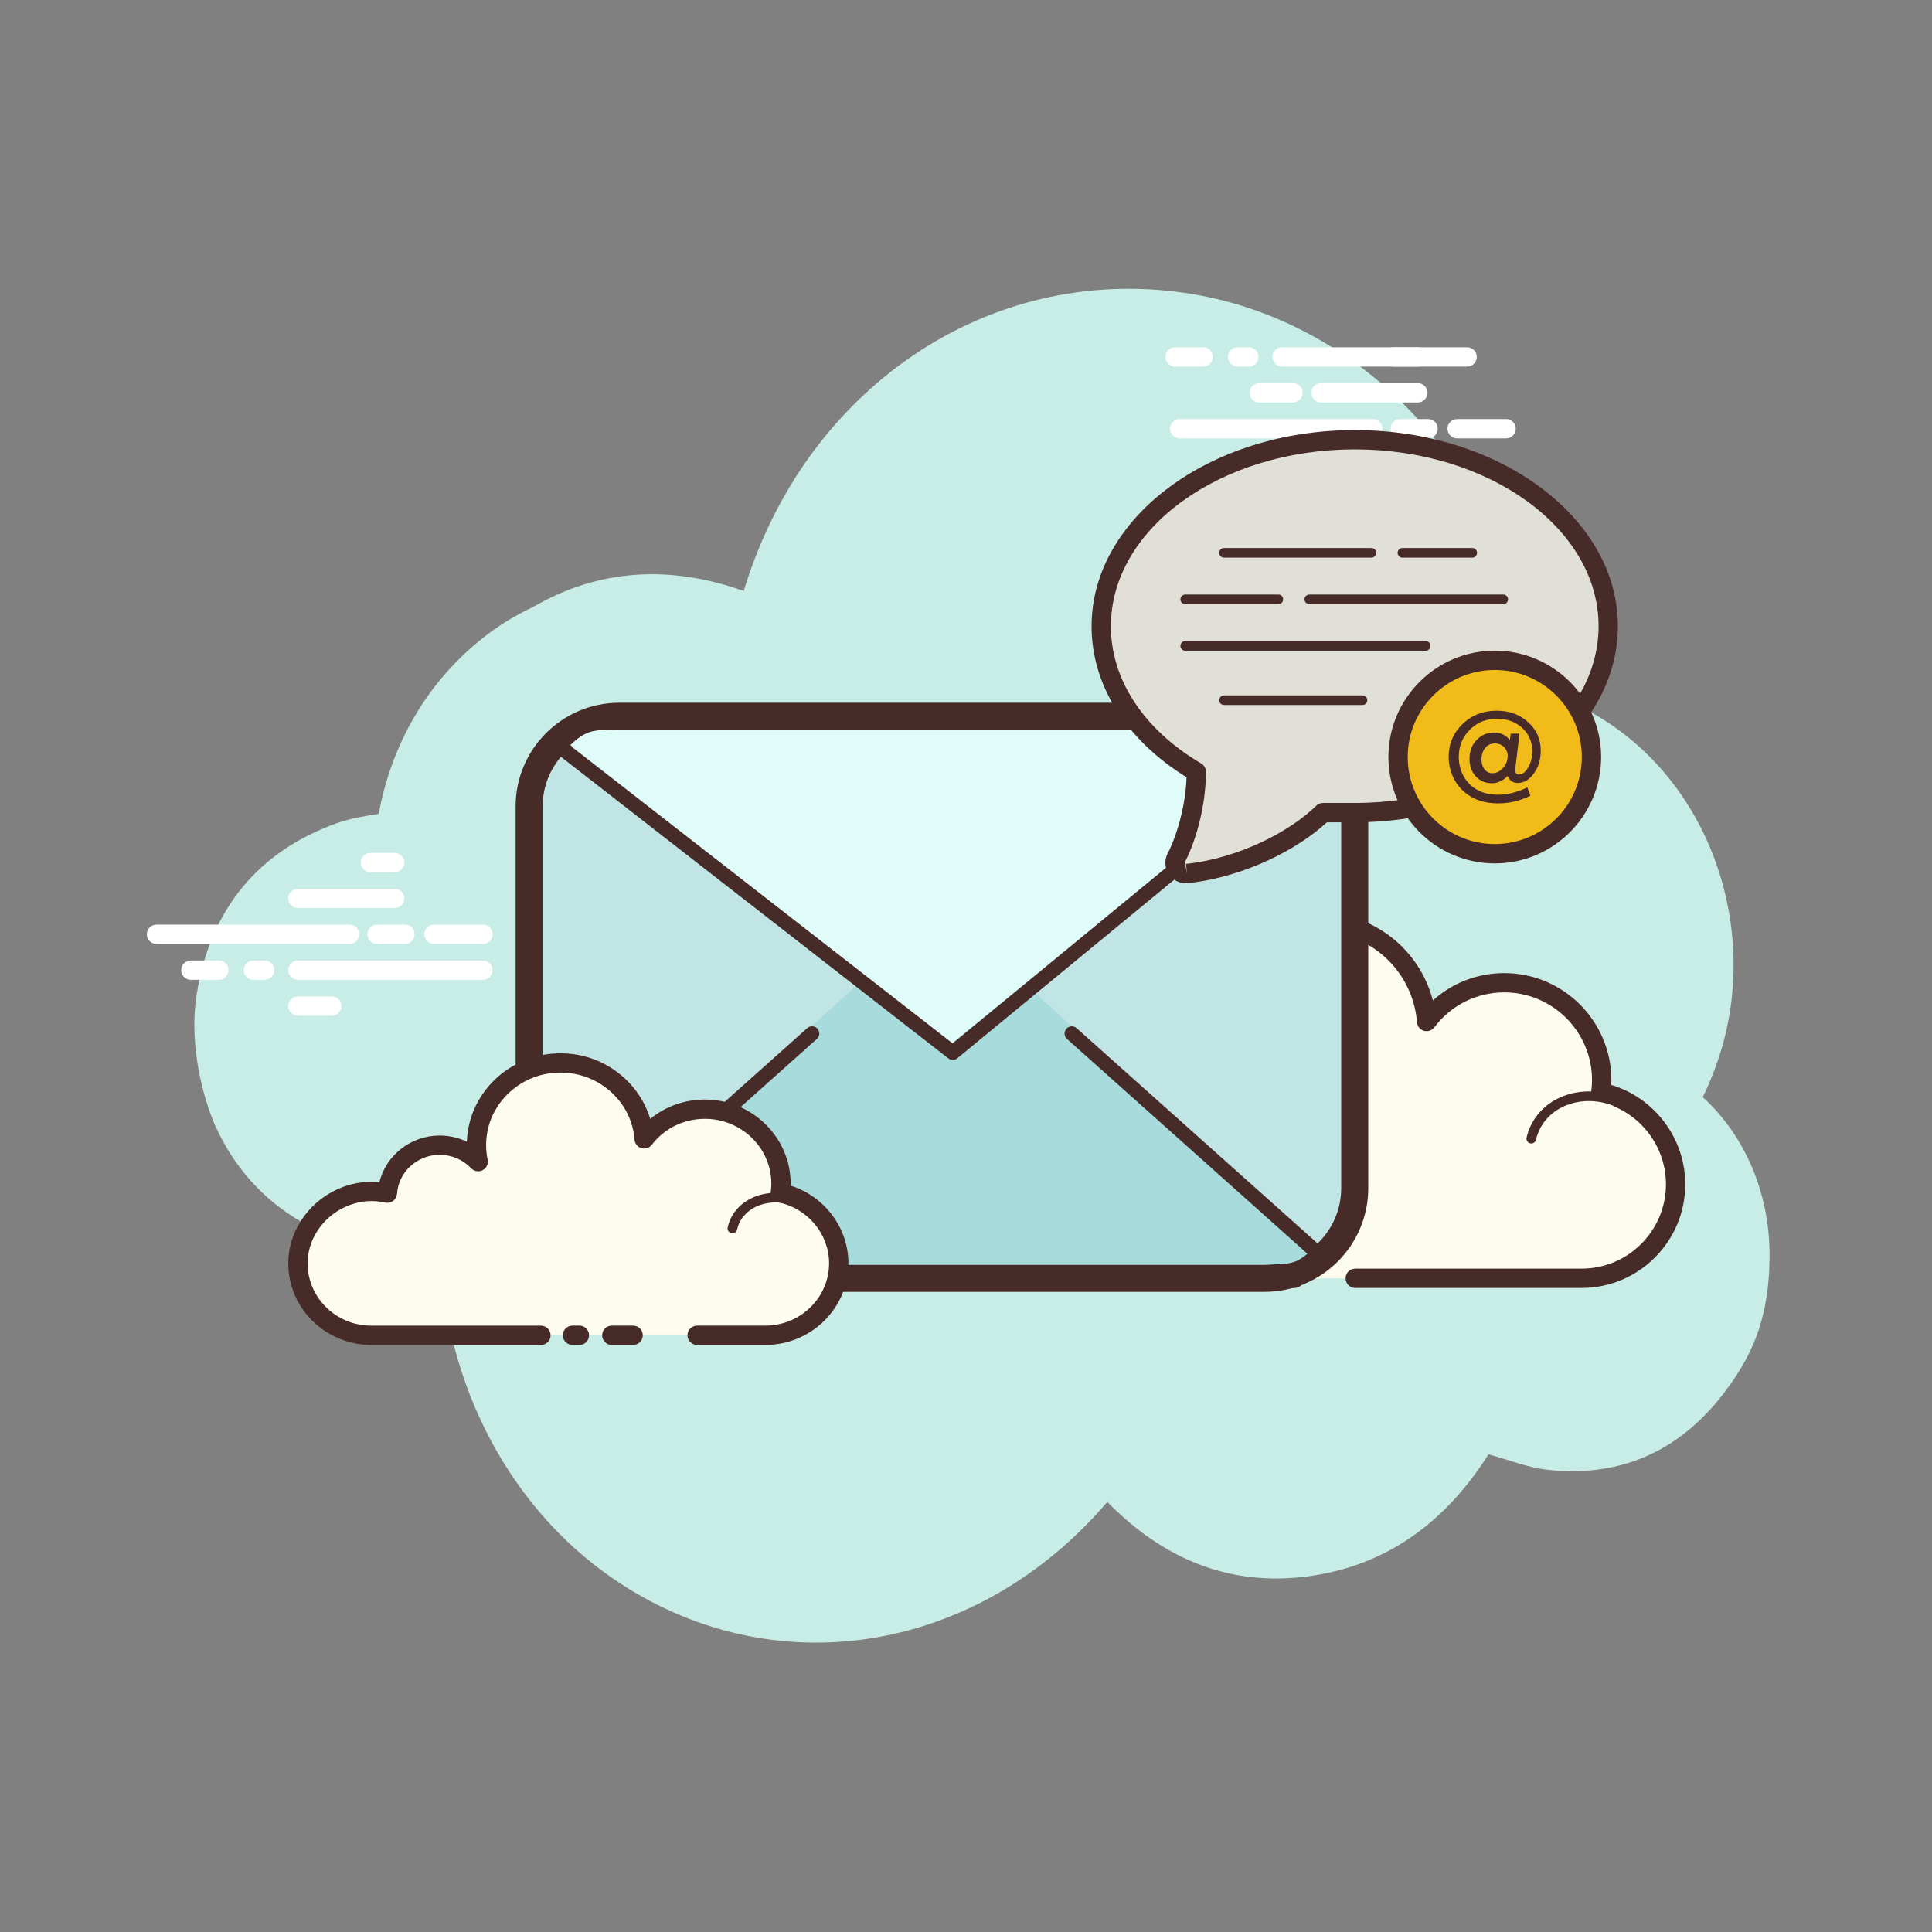 <svg xmlns="http://www.w3.org/2000/svg" viewBox="0 0 100 100" width="100px" height="100px"><rect x="0" y="0" width="100" height="100" fill="#808080" stroke="none"/><path fill="#c7ede6" d="M88.136,56.788c0.299-0.614,0.563-1.259,0.792-1.935c2.622-7.739-1.343-17.008-9.693-19.245c-0.903-11.338-8.87-19.115-17.867-20.442C51.07,13.648,41.635,20.19,38.496,30.588c-3.784-1.34-7.471-1.177-10.945,0.853c-1.576,0.729-3.018,1.805-4.312,3.22c-1.9,2.077-3.134,4.7-3.637,7.465c-0.745,0.117-1.477,0.235-2.167,0.482c-4.023,1.443-6.562,4.413-7.258,8.886c-0.434,2.785,0.441,5.564,0.929,6.687c1.927,4.436,6.396,6.952,10.936,6.286c0.226-0.033,0.554,0.069,0.749,0.232c0.24,7.091,3.683,13.362,8.848,16.944c8.287,5.748,18.949,3.977,25.675-3.905c2.882,2.948,6.313,4.38,10.342,3.86c4.006-0.517,7.117-2.728,9.387-6.322c1.048,0.282,2.043,0.689,3.071,0.801c4.025,0.44,7.294-1.161,9.692-4.78c0.918-1.385,1.786-3.181,1.786-6.328C91.592,61.725,90.304,58.77,88.136,56.788z"/><path fill="#fdfcef" d="M70.147,66.166c0,0,11.643,0,11.714,0c2.689,0,4.868-2.18,4.868-4.869c0-2.346-1.659-4.303-3.868-4.765c0.025-0.205,0.043-0.413,0.043-0.625c0-2.785-2.257-5.042-5.042-5.042c-1.644,0-3.1,0.791-4.02,2.008c-0.235-3.1-3.004-5.491-6.244-5.095c-2.369,0.29-4.328,2.121-4.764,4.467c-0.14,0.752-0.125,1.483,0.014,2.168c-0.635-0.684-1.539-1.115-2.546-1.115c-1.843,0-3.347,1.435-3.466,3.248c-0.837-0.185-1.747-0.173-2.706,0.187c-1.832,0.688-3.137,2.413-3.214,4.369c-0.108,2.778,2.111,5.064,4.864,5.064c0.209,0,0.944,0,1.114,0h10.109"/><path fill="#472b29" d="M81.861,66.665H70.147c-0.276,0-0.5-0.224-0.5-0.5s0.224-0.5,0.5-0.5h11.714c2.408,0,4.368-1.96,4.368-4.368c0-2.058-1.459-3.855-3.471-4.275c-0.254-0.053-0.426-0.292-0.394-0.551c0.022-0.186,0.039-0.372,0.039-0.564c0-2.505-2.037-4.542-4.542-4.542c-1.433,0-2.753,0.659-3.621,1.81c-0.126,0.166-0.342,0.236-0.54,0.178c-0.2-0.059-0.342-0.234-0.358-0.441c-0.104-1.371-0.775-2.658-1.842-3.533c-1.077-0.883-2.44-1.274-3.843-1.104c-2.155,0.264-3.938,1.935-4.334,4.062c-0.123,0.664-0.118,1.33,0.014,1.978c0.045,0.22-0.062,0.442-0.262,0.544c-0.196,0.105-0.442,0.061-0.595-0.104c-0.571-0.615-1.345-0.954-2.18-0.954c-1.562,0-2.865,1.221-2.967,2.779c-0.01,0.146-0.082,0.28-0.198,0.367c-0.117,0.089-0.271,0.12-0.408,0.089c-0.841-0.186-1.632-0.129-2.423,0.166c-1.661,0.625-2.823,2.2-2.89,3.921c-0.047,1.201,0.385,2.339,1.216,3.203s1.949,1.341,3.148,1.341h11.224c0.276,0,0.5,0.224,0.5,0.5s-0.224,0.5-0.5,0.5H55.78c-1.474,0-2.848-0.585-3.869-1.647s-1.553-2.46-1.495-3.936c0.083-2.117,1.505-4.054,3.538-4.817c0.797-0.298,1.621-0.398,2.457-0.298c0.376-1.814,1.989-3.168,3.891-3.168c0.681,0,1.347,0.178,1.934,0.505c-0.001-0.382,0.035-0.767,0.106-1.15c0.475-2.553,2.611-4.556,5.195-4.872c1.671-0.207,3.307,0.264,4.598,1.322c1,0.819,1.709,1.941,2.03,3.178c1.007-0.91,2.309-1.417,3.697-1.417c3.056,0,5.542,2.486,5.542,5.542c0,0.083-0.002,0.165-0.007,0.246c2.245,0.671,3.832,2.767,3.832,5.145C87.229,64.257,84.821,66.665,81.861,66.665z"/><path fill="#fdfcef" d="M67.325,55.441c-1.801-0.118-3.351,1.126-3.462,2.778c-0.014,0.205-0.005,0.407,0.025,0.604c-0.347-0.392-0.862-0.659-1.452-0.697c-1.08-0.071-2.013,0.643-2.149,1.613c-0.197-0.054-0.401-0.09-0.614-0.104c-1.576-0.103-2.932,0.985-3.029,2.431"/><path fill="#472b29" d="M56.644,62.315c-0.006,0-0.011,0-0.017-0.001c-0.138-0.009-0.242-0.128-0.232-0.266c0.106-1.581,1.564-2.784,3.295-2.663c0.134,0.008,0.27,0.025,0.406,0.053c0.274-0.965,1.24-1.636,2.356-1.562c0.423,0.026,0.819,0.158,1.157,0.379c0.001-0.018,0.002-0.035,0.004-0.053c0.121-1.786,1.768-3.153,3.728-3.011c0.138,0.009,0.242,0.128,0.232,0.266c-0.008,0.137-0.106,0.255-0.266,0.232c-1.654-0.084-3.094,1.033-3.196,2.546c-0.012,0.181-0.004,0.366,0.023,0.55c0.017,0.109-0.041,0.217-0.142,0.264c-0.099,0.046-0.22,0.021-0.293-0.061c-0.321-0.363-0.776-0.581-1.28-0.614c-0.953-0.046-1.768,0.552-1.885,1.398c-0.011,0.071-0.051,0.135-0.11,0.175s-0.134,0.051-0.204,0.032c-0.189-0.052-0.379-0.084-0.563-0.097c-1.448-0.08-2.675,0.893-2.765,2.198C56.884,62.213,56.775,62.315,56.644,62.315z"/><path fill="#fdfcef" d="M83.832,57.103c-1.692-0.798-3.649-0.233-4.371,1.261c-0.09,0.186-0.156,0.377-0.2,0.571"/><path fill="#472b29" d="M79.26,59.186c-0.019,0-0.037-0.002-0.057-0.007c-0.134-0.03-0.218-0.165-0.187-0.3c0.05-0.218,0.124-0.428,0.219-0.624c0.779-1.615,2.888-2.234,4.702-1.379c0.125,0.06,0.179,0.208,0.12,0.333c-0.06,0.125-0.211,0.177-0.333,0.12c-1.566-0.739-3.38-0.226-4.039,1.144c-0.079,0.162-0.14,0.337-0.183,0.52C79.477,59.108,79.374,59.186,79.26,59.186z"/><path fill="#fff" d="M18.089 48.859H8.1c-.276 0-.5-.224-.5-.5s.224-.5.5-.5h9.989c.276 0 .5.224.5.5S18.366 48.859 18.089 48.859zM20.958 48.859h-1.439c-.276 0-.5-.224-.5-.5s.224-.5.5-.5h1.439c.276 0 .5.224.5.5S21.235 48.859 20.958 48.859zM24.997 48.859h-2.535c-.276 0-.5-.224-.5-.5s.224-.5.5-.5h2.535c.276 0 .5.224.5.5S25.273 48.859 24.997 48.859zM24.997 50.716H15.42c-.276 0-.5-.224-.5-.5s.224-.5.5-.5h9.576c.276 0 .5.224.5.5S25.273 50.716 24.997 50.716zM13.696 50.716h-.578c-.276 0-.5-.224-.5-.5s.224-.5.5-.5h.578c.276 0 .5.224.5.5S13.972 50.716 13.696 50.716zM11.329 50.716h-1.45c-.276 0-.5-.224-.5-.5s.224-.5.5-.5h1.45c.276 0 .5.224.5.5S11.605 50.716 11.329 50.716zM20.427 47.001H15.42c-.276 0-.5-.224-.5-.5s.224-.5.5-.5h5.007c.276 0 .5.224.5.5S20.704 47.001 20.427 47.001zM20.427 45.145h-1.253c-.276 0-.5-.224-.5-.5s.224-.5.5-.5h1.253c.276 0 .5.224.5.5S20.704 45.145 20.427 45.145zM17.171 52.574H15.42c-.276 0-.5-.224-.5-.5s.224-.5.5-.5h1.751c.276 0 .5.224.5.5S17.448 52.574 17.171 52.574zM71.049 22.69H61.06c-.276 0-.5-.224-.5-.5s.224-.5.5-.5h9.989c.276 0 .5.224.5.5S71.326 22.69 71.049 22.69zM73.918 22.69h-1.439c-.276 0-.5-.224-.5-.5s.224-.5.5-.5h1.439c.276 0 .5.224.5.5S74.195 22.69 73.918 22.69zM77.956 22.69h-2.535c-.276 0-.5-.224-.5-.5s.224-.5.5-.5h2.535c.276 0 .5.224.5.5S78.233 22.69 77.956 22.69zM75.939 18.975h-9.576c-.276 0-.5-.224-.5-.5s.224-.5.5-.5h9.576c.276 0 .5.224.5.5S76.215 18.975 75.939 18.975zM64.638 18.975H64.06c-.276 0-.5-.224-.5-.5s.224-.5.5-.5h.578c.276 0 .5.224.5.5S64.914 18.975 64.638 18.975zM62.271 18.975h-1.45c-.276 0-.5-.224-.5-.5s.224-.5.5-.5h1.45c.276 0 .5.224.5.5S62.547 18.975 62.271 18.975zM73.386 20.832h-5.007c-.276 0-.5-.224-.5-.5s.224-.5.5-.5h5.007c.276 0 .5.224.5.5S73.663 20.832 73.386 20.832z"/><path fill="#fff" d="M73.386 18.975h-1.252c-.276 0-.5-.224-.5-.5s.224-.5.5-.5h1.252c.276 0 .5.224.5.5S73.663 18.975 73.386 18.975zM66.93 20.832h-1.751c-.276 0-.5-.224-.5-.5s.224-.5.5-.5h1.751c.276 0 .5.224.5.5S67.206 20.832 66.93 20.832z"/><path fill="#c0e5e4" d="M65.454,66.166H32.053c-2.567,0-4.667-2.1-4.667-4.667V41.74c0-2.567,2.1-4.667,4.667-4.667h33.401c2.567,0,4.667,2.1,4.667,4.667v19.759C70.121,64.066,68.021,66.166,65.454,66.166z"/><path fill="#472b29" d="M65.454,66.866h-33.4c-2.959,0-5.366-2.407-5.366-5.366V41.74c0-2.959,2.407-5.366,5.366-5.366h33.4c2.959,0,5.367,2.407,5.367,5.366v19.76C70.821,64.458,68.413,66.866,65.454,66.866z M32.053,37.774c-2.187,0-3.966,1.779-3.966,3.966v19.76c0,2.187,1.779,3.966,3.966,3.966h33.4c2.188,0,3.967-1.779,3.967-3.966V41.74c0-2.187-1.779-3.966-3.967-3.966H32.053z"/><path fill="#a8dbdb" d="M29.52,64.357c0.844,0.909,1.43,1.086,2.719,1.086h33.262c1.289,0,1.675,0.011,2.519-0.897L48.77,47.02L29.52,64.357z"/><path fill="#e0fcf8" d="M68.02,38.729c-0.844-0.802-1.43-0.958-2.719-0.958H32.039c-1.289,0-1.675-0.01-2.519,0.792l19.709,15.465L68.02,38.729z"/><path fill="#472b29" d="M49.315 54.86c-.081 0-.162-.026-.23-.079L28.456 38.723c-.163-.127-.192-.363-.065-.526.129-.164.363-.192.526-.065l20.391 15.873 19.274-15.866c.158-.132.397-.108.527.051.132.16.109.396-.051.527L49.553 54.774C49.484 54.831 49.4 54.86 49.315 54.86zM29.248 65.291c-.103 0-.205-.042-.279-.125-.139-.154-.125-.392.029-.529l12.783-11.421c.154-.138.392-.125.529.029.139.154.125.392-.029.529L29.498 65.196C29.427 65.26 29.337 65.291 29.248 65.291zM68.259 65.291c-.089 0-.179-.031-.25-.096L55.226 53.775c-.154-.138-.168-.375-.029-.529.138-.154.376-.167.529-.029l12.783 11.421c.154.138.168.375.029.529C68.465 65.249 68.362 65.291 68.259 65.291z"/><path fill="#e1e0d8" d="M56.999,32.411c-0.002,2.933,1.808,5.707,4.921,7.54l0,0c0,1.584-0.462,3.338-1.039,4.454c-0.205,0.396,0.116,0.857,0.559,0.809c2.872-0.315,5.594-1.734,7.04-3.152h1.64c7.247,0,13.121-4.321,13.121-9.651s-5.875-9.651-13.121-9.651S56.999,27.081,56.999,32.411"/><path fill="#472b29" d="M61.379,45.717c-0.349,0-0.677-0.17-0.876-0.461c-0.22-0.321-0.245-0.735-0.066-1.081c0.461-0.891,0.926-2.428,0.978-3.945c-3.131-1.934-4.918-4.771-4.915-7.82c0-5.596,6.11-10.149,13.621-10.149s13.621,4.554,13.621,10.15c0,5.598-6.11,10.151-13.621,10.151h-1.44c-1.464,1.355-4.197,2.821-7.186,3.149C61.456,45.715,61.417,45.717,61.379,45.717z M70.121,23.26c-6.959,0-12.621,4.104-12.621,9.15c0,0,0,0,0,0.001c-0.003,2.767,1.701,5.357,4.674,7.108c0.152,0.09,0.246,0.254,0.246,0.431c0,1.56-0.43,3.398-1.094,4.684l0.114,0.58l-0.055-0.497c2.856-0.313,5.446-1.739,6.745-3.013c0.093-0.091,0.219-0.143,0.35-0.143h1.641c6.959,0,12.621-4.105,12.621-9.151S77.08,23.26,70.121,23.26z M56.999,32.411h0.01H56.999z"/><path fill="#472b29" d="M76.202 28.864h-3.613c-.138 0-.25-.112-.25-.25s.112-.25.25-.25h3.613c.138 0 .25.112.25.25S76.339 28.864 76.202 28.864zM70.983 28.864h-7.628c-.138 0-.25-.112-.25-.25s.112-.25.25-.25h7.628c.138 0 .25.112.25.25S71.121 28.864 70.983 28.864zM77.807 31.272H67.771c-.138 0-.25-.112-.25-.25s.112-.25.25-.25h10.036c.138 0 .25.112.25.25S77.945 31.272 77.807 31.272zM66.165 31.272h-4.817c-.138 0-.25-.112-.25-.25s.112-.25.25-.25h4.817c.138 0 .25.112.25.25S66.303 31.272 66.165 31.272zM73.792 33.681H61.348c-.138 0-.25-.112-.25-.25s.112-.25.25-.25h12.444c.138 0 .25.112.25.25S73.93 33.681 73.792 33.681zM70.522 36.491h-7.167c-.138 0-.25-.112-.25-.25s.112-.25.25-.25h7.167c.138 0 .25.112.25.25S70.66 36.491 70.522 36.491z"/><path fill="#f1bc19" d="M77.368 34.178A5.005 5.005 0 1 0 77.368 44.188A5.005 5.005 0 1 0 77.368 34.178Z"/><path fill="#472b29" d="M77.369,44.689c-3.036,0-5.506-2.47-5.506-5.506c0-3.035,2.47-5.505,5.506-5.505c3.035,0,5.505,2.47,5.505,5.505C82.873,42.219,80.404,44.689,77.369,44.689z M77.369,34.678c-2.484,0-4.506,2.021-4.506,4.505s2.021,4.506,4.506,4.506s4.505-2.021,4.505-4.506S79.853,34.678,77.369,34.678z"/><path fill="#472b29" d="M78.649,37.971l-0.189,1.577c-0.008,0.058-0.014,0.114-0.017,0.167c-0.003,0.053-0.005,0.103-0.005,0.149c0,0.15,0.062,0.225,0.186,0.225c0.174,0,0.332-0.123,0.475-0.369c0.14-0.242,0.21-0.519,0.21-0.829c0-0.493-0.172-0.896-0.517-1.21c-0.342-0.318-0.78-0.478-1.313-0.478c-0.557,0-1.025,0.19-1.406,0.571c-0.378,0.378-0.568,0.847-0.568,1.406c0,0.308,0.068,0.611,0.204,0.907c0.138,0.278,0.331,0.508,0.58,0.688c0.332,0.24,0.749,0.36,1.249,0.36c0.469,0,0.959-0.119,1.472-0.357l0.045-0.024l0.156,0.433l-0.036,0.018c-0.523,0.252-1.067,0.378-1.634,0.378c-0.627,0-1.151-0.151-1.574-0.454c-0.31-0.22-0.553-0.502-0.727-0.844c-0.172-0.36-0.258-0.727-0.258-1.099c0-0.679,0.239-1.248,0.718-1.709c0.479-0.461,1.069-0.691,1.772-0.691c0.647,0,1.188,0.198,1.625,0.595c0.435,0.392,0.652,0.884,0.652,1.475c0,0.457-0.118,0.848-0.354,1.174c-0.238,0.33-0.518,0.496-0.838,0.496c-0.256,0-0.431-0.121-0.523-0.363c-0.246,0.252-0.521,0.378-0.823,0.378c-0.33,0-0.606-0.119-0.826-0.357c-0.216-0.236-0.324-0.538-0.324-0.904c0-0.394,0.121-0.719,0.363-0.973c0.242-0.26,0.547-0.39,0.913-0.39c0.336,0,0.608,0.13,0.814,0.39l0.042-0.333H78.649z M78.036,39.131c0-0.186-0.063-0.341-0.189-0.466c-0.13-0.124-0.288-0.186-0.475-0.186c-0.202,0-0.367,0.078-0.496,0.234c-0.13,0.154-0.195,0.351-0.195,0.592c0,0.208,0.052,0.379,0.156,0.514c0.104,0.134,0.238,0.201,0.402,0.201c0.21,0,0.395-0.089,0.556-0.267C77.956,39.574,78.036,39.367,78.036,39.131z"/><path fill="#fdfcef" d="M36.082,69.114c1.876,0,3.502,0,3.526,0c2.101,0,3.805-1.667,3.805-3.724c0-1.794-1.297-3.292-3.023-3.645c0.02-0.157,0.033-0.316,0.033-0.478c0-2.13-1.764-3.857-3.941-3.857c-1.285,0-2.423,0.605-3.142,1.536c-0.184-2.371-2.348-4.2-4.88-3.897c-1.851,0.222-3.383,1.622-3.723,3.417c-0.109,0.576-0.098,1.134,0.011,1.659c-0.496-0.523-1.203-0.853-1.99-0.853c-1.44,0-2.616,1.097-2.709,2.484c-0.654-0.142-1.365-0.132-2.115,0.143c-1.432,0.526-2.452,1.846-2.512,3.342c-0.085,2.125,1.65,3.873,3.802,3.873c0.163,0,0.738,0,0.87,0h7.901 M29.632,69.114h0.358"/><path fill="#472b29" d="M39.608,69.614h-3.525c-0.276,0-0.5-0.224-0.5-0.5s0.224-0.5,0.5-0.5h3.525c1.822,0,3.305-1.446,3.305-3.224c0-1.518-1.103-2.845-2.622-3.154c-0.256-0.053-0.429-0.293-0.396-0.552c0.017-0.137,0.029-0.275,0.029-0.417c0-1.852-1.543-3.357-3.44-3.357c-1.087,0-2.088,0.489-2.747,1.343c-0.125,0.164-0.339,0.231-0.539,0.174c-0.197-0.06-0.339-0.234-0.354-0.44c-0.079-1.015-0.563-1.936-1.363-2.592c-0.824-0.677-1.873-0.977-2.959-0.849c-1.639,0.196-2.992,1.436-3.292,3.015c-0.094,0.49-0.09,0.982,0.009,1.463c0.046,0.219-0.06,0.441-0.258,0.545c-0.197,0.103-0.439,0.063-0.595-0.1c-0.426-0.449-1.003-0.696-1.626-0.696c-1.164,0-2.135,0.887-2.21,2.018c-0.01,0.146-0.082,0.278-0.198,0.366c-0.116,0.087-0.264,0.122-0.406,0.089c-0.635-0.136-1.236-0.098-1.836,0.124c-1.257,0.461-2.135,1.623-2.185,2.892c-0.035,0.871,0.281,1.7,0.89,2.334c0.632,0.657,1.488,1.02,2.412,1.02h8.771c0.276,0,0.5,0.224,0.5,0.5s-0.224,0.5-0.5,0.5h-8.771c-1.181,0-2.323-0.483-3.133-1.327c-0.8-0.831-1.214-1.92-1.169-3.065c0.066-1.669,1.208-3.192,2.839-3.792c0.608-0.223,1.235-0.301,1.872-0.243c0.344-1.39,1.623-2.414,3.124-2.414c0.49,0,0.971,0.112,1.405,0.32c0.009-0.239,0.036-0.479,0.082-0.72c0.38-2.001,2.089-3.572,4.155-3.819c1.361-0.164,2.675,0.216,3.712,1.067c0.744,0.61,1.272,1.402,1.54,2.291c0.788-0.645,1.778-1.002,2.83-1.002c2.448,0,4.44,1.955,4.44,4.357c0,0.033-0.001,0.067-0.001,0.101c1.756,0.552,2.99,2.18,2.99,4.022C43.913,67.719,41.982,69.614,39.608,69.614z M29.99,69.614h-0.358c-0.276,0-0.5-0.224-0.5-0.5s0.224-0.5,0.5-0.5h0.358c0.276,0,0.5,0.224,0.5,0.5S30.266,69.614,29.99,69.614z"/><path fill="#472b29" d="M37.908 63.833c-.018 0-.036-.002-.055-.006-.135-.03-.22-.164-.189-.299.037-.165.094-.325.168-.477.604-1.221 2.269-1.672 3.708-1.003.126.058.181.206.122.331-.058.126-.209.18-.331.122-1.198-.553-2.566-.208-3.05.771-.058.116-.101.238-.129.365C38.125 63.754 38.022 63.833 37.908 63.833zM32.77 69.614h-1.103c-.276 0-.5-.224-.5-.5s.224-.5.5-.5h1.103c.276 0 .5.224.5.5S33.046 69.614 32.77 69.614z"/></svg>